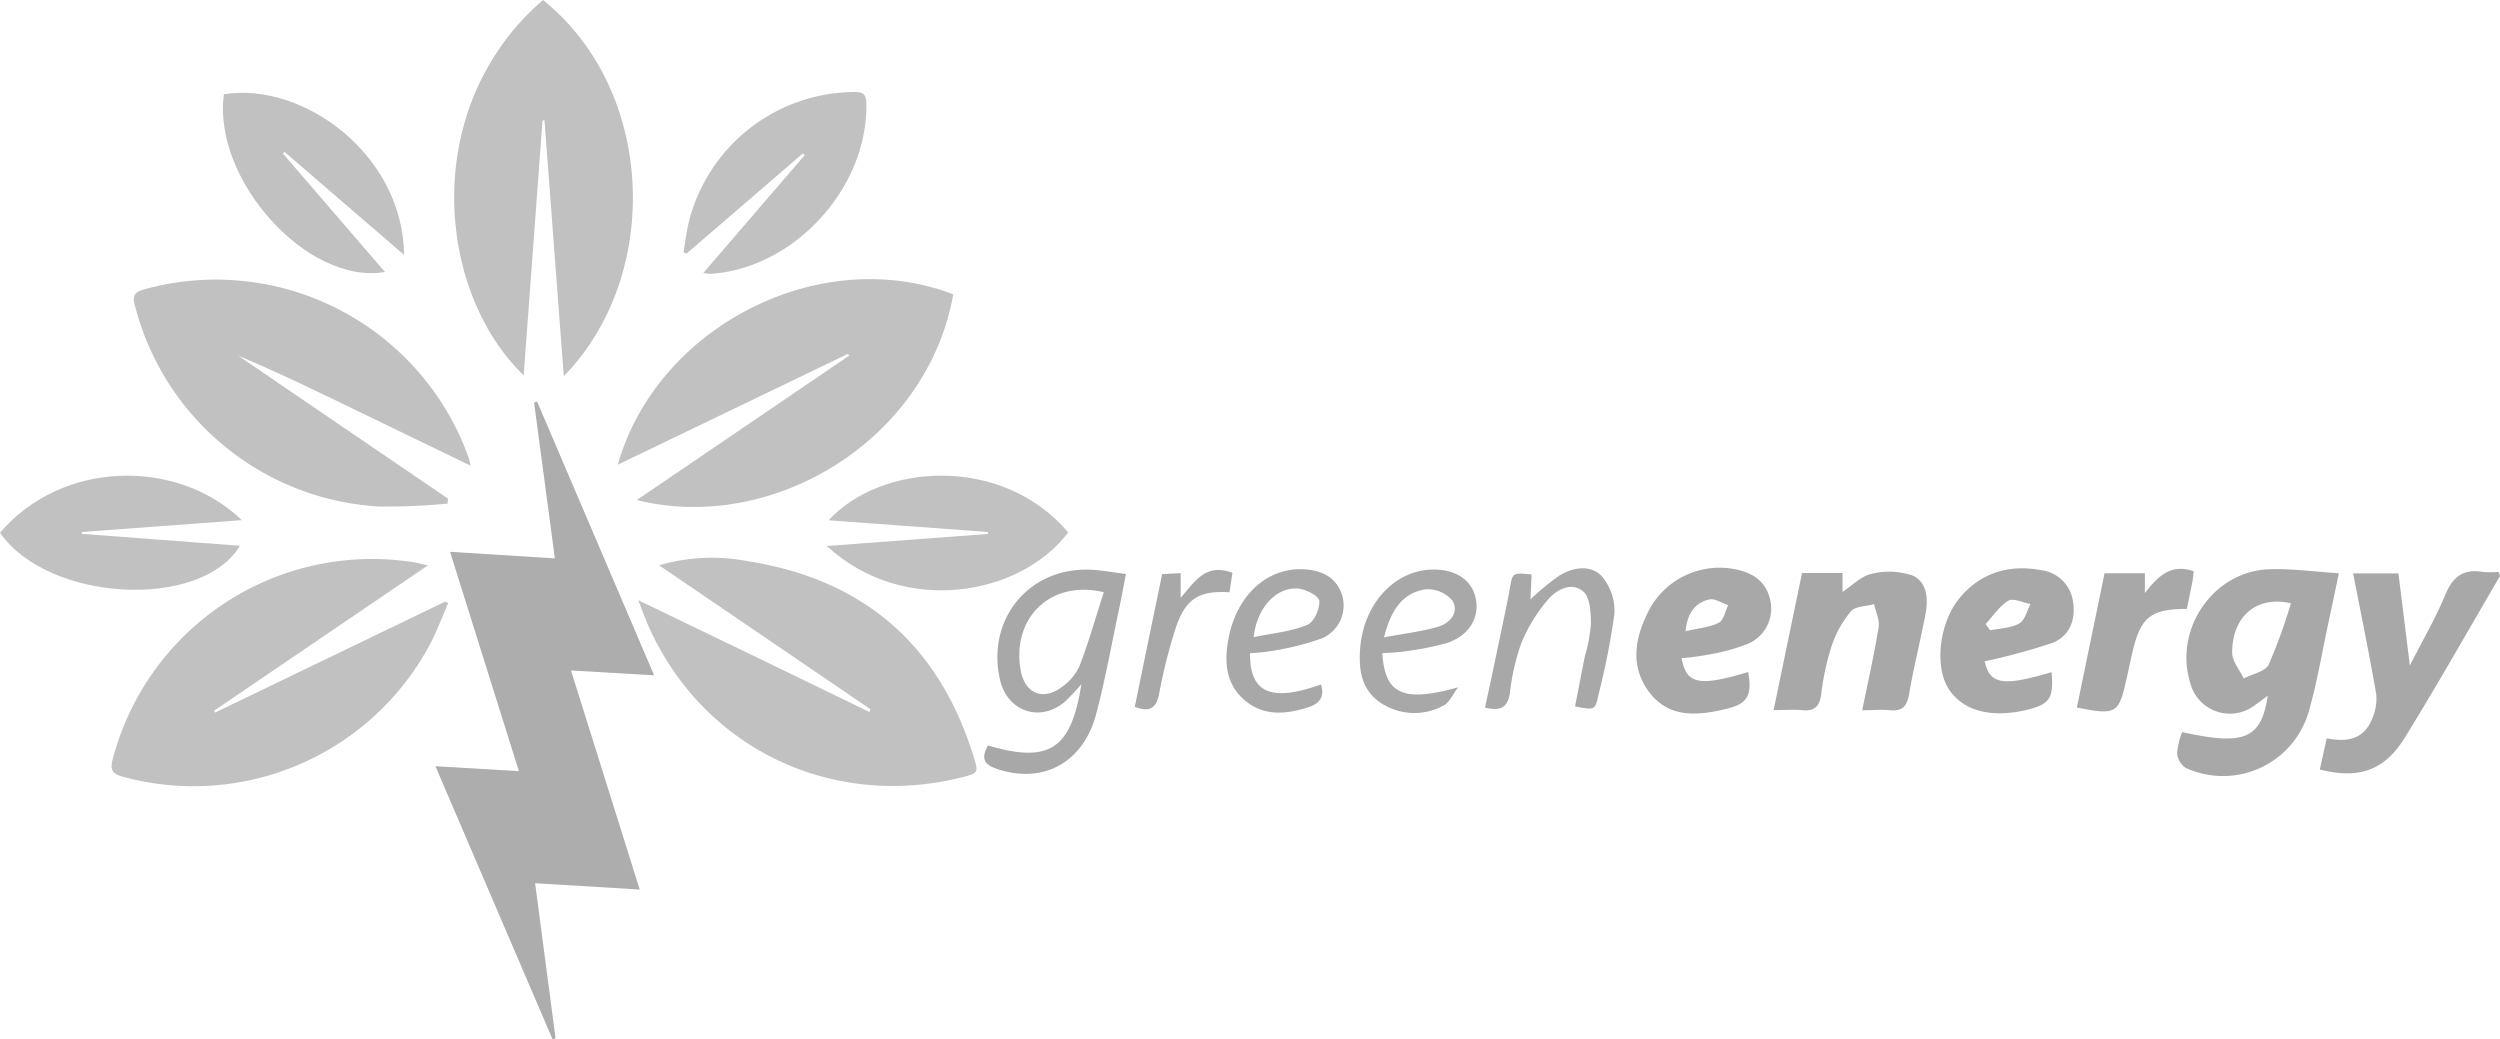 <svg xmlns="http://www.w3.org/2000/svg" viewBox="0 0 360.86 150">
  <title>greenenergy</title>
  <g>
    <path d="M27.18,88l-3-22.5.44-.13,16.89,39.51-12-.7,9.92,31.62-15.1-.91,2.95,22.38-.43.15L9.94,118l12.05.71L12.05,87.05Z" transform="translate(52.91 -7.4)" fill="#adadad"/>
    <path d="M15,74.61-1.82,66.47c-5.52-2.67-11-5.33-16.72-7.74L11.78,79.39l-.1.7a91.31,91.31,0,0,1-9.89.42A38.65,38.65,0,0,1-33.37,51.76c-.34-1.24-.52-2.09,1.2-2.57A38.75,38.75,0,0,1,14.78,73.58C14.84,73.75,14.86,73.94,15,74.61Z" transform="translate(52.91 -7.4)" fill="#c1c1c1"/>
    <path d="M72.73,109.77,42.23,89A27.1,27.1,0,0,1,55,88.4c16.66,2.61,27.62,12,32.62,28.2.73,2.36.68,2.38-1.68,3-18.76,4.7-37.25-4.15-45.16-21.63-.51-1.12-.91-2.28-1.57-3.94l16.9,8.15,16.5,8Z" transform="translate(52.91 -7.4)" fill="#c1c1c1"/>
    <path d="M25.4,24.78,22.68,61.58C9.88,49.21,7.8,22.61,25.47,7.4c16.3,13.09,17.18,39.81,3,54.3L25.68,24.76Z" transform="translate(52.91 -7.4)" fill="#c1c1c1"/>
    <path d="M8.87,89l-30.89,21,.15.26L11.37,94.23l.41.24c-.84,1.92-1.58,3.9-2.53,5.76a38.69,38.69,0,0,1-44.38,19.3c-1.52-.43-1.94-.91-1.51-2.55A38.7,38.7,0,0,1,6.83,88.56C7.37,88.65,7.9,88.81,8.87,89Z" transform="translate(52.91 -7.4)" fill="#c1c1c1"/>
    <path d="M39,79.58,69.64,58.75l-.16-.27-33.22,16c5.63-19.86,29.05-32,48.43-24.6C80.94,71,58.55,84.46,39,79.58Z" transform="translate(52.91 -7.4)" fill="#c1c1c1"/>
    <path d="M-12.06,29.58,2.66,46.66C-8.56,48.6-22.29,33.26-20.59,21c11.48-1.82,25.87,8.74,26,23.19L-11.86,29.31Z" transform="translate(52.91 -7.4)" fill="#c1c1c1"/>
    <path d="M-52.91,84.3c9-10.56,25.65-10.75,34.91-1.82l-23.08,1.71v.27l22.8,1.72C-23.9,95.52-46,94.29-52.91,84.3Z" transform="translate(52.91 -7.4)" fill="#c1c1c1"/>
    <path d="M48.61,46.8l14.63-17L63,29.53,46.2,44l-.45-.15c.25-1.46.41-2.94.76-4.38A24.79,24.79,0,0,1,70.26,20.68c1.11,0,1.83.06,1.87,1.53.35,12.21-10.4,24-22.55,24.72A6.63,6.63,0,0,1,48.61,46.8Z" transform="translate(52.91 -7.4)" fill="#c1c1c1"/>
    <path d="M66.43,86.21,89.7,84.47v-.28l-23-1.69c7.44-8.17,24.9-9.59,34.58,1.74C94.44,93.38,77.54,96.45,66.43,86.21Z" transform="translate(52.91 -7.4)" fill="#c1c1c1"/>
  </g>
  <g>
    <path d="M262.06,113.07c9,2,11.41,1,12.37-5.25-.72.53-1.3,1-1.93,1.42a5.91,5.91,0,0,1-9.29-3.37c-2.32-7.71,3.36-16,11.39-16.3,3.22-.12,6.45.34,10.09.57-.56,2.67-1,4.8-1.46,6.93-.93,4.32-1.65,8.7-2.86,12.94a12.87,12.87,0,0,1-17.84,8.2,2.8,2.8,0,0,1-1.18-2.13A11,11,0,0,1,262.06,113.07Zm15.7-18.6c-5-1.11-8.47,1.93-8.47,7.15,0,1.24,1.09,2.48,1.67,3.72,1.24-.66,3.09-1,3.6-2A76.68,76.68,0,0,0,277.77,94.47Z" transform="translate(52.91 -7.4)" fill="#a8a8a8"/>
    <path d="M281.94,118.47l1-4.5c2.83.59,5.31.18,6.49-2.68a7.14,7.14,0,0,0,.66-3.68c-1-5.75-2.18-11.47-3.34-17.44h6.54l1.65,13.29c1.91-3.75,3.74-6.88,5.11-10.2,1.07-2.59,2.58-3.78,5.38-3.31a13.78,13.78,0,0,0,2.31,0c.1.32.25.53.19.62-4.56,7.8-9,15.68-13.75,23.35C291.25,118.67,287.46,119.9,281.94,118.47Z" transform="translate(52.91 -7.4)" fill="#a8a8a8"/>
    <path d="M203.1,109.9l4.1-19.79h5.85v2.72c1.41-.92,2.68-2.28,4.17-2.59a10.36,10.36,0,0,1,6,.26c2.11,1,2.21,3.48,1.78,5.67-.74,3.83-1.69,7.61-2.35,11.45-.3,1.76-1,2.47-2.76,2.3-1.21-.12-2.44,0-4,0,.86-4.23,1.74-8.09,2.37-12,.17-1-.42-2.21-.66-3.32-1.13.33-2.66.3-3.31,1a15.31,15.31,0,0,0-2.8,5,37.13,37.13,0,0,0-1.52,7c-.24,1.77-.94,2.49-2.73,2.31C206,109.8,204.78,109.9,203.1,109.9Z" transform="translate(52.91 -7.4)" fill="#a8a8a8"/>
    <path d="M189.82,102.4c.69,3.79,2.52,4.13,9.61,2,.59,3.35-.08,4.6-3.15,5.32-4.1,1-8.31,1.4-11.18-2.47s-1.94-8.1.13-12a11.53,11.53,0,0,1,12.69-5.6c2.55.58,4.31,2,4.76,4.72a5.52,5.52,0,0,1-3.38,6,29.31,29.31,0,0,1-5.59,1.52A39.06,39.06,0,0,1,189.82,102.4Zm.57-3.89c2-.46,3.53-.57,4.81-1.23.69-.36.91-1.65,1.34-2.52-.91-.3-1.9-1-2.7-.84C191.8,94.39,190.65,95.85,190.39,98.51Z" transform="translate(52.91 -7.4)" fill="#a8a8a8"/>
    <path d="M233.56,102.86c.77,3.33,2.6,3.66,9.66,1.56.34,3.81-.25,4.67-3.77,5.49-5.15,1.19-9.22,0-11.17-3.22s-1.28-9.42,1.69-13,7.1-4.86,11.69-4a5.3,5.3,0,0,1,4.65,4.49c.44,2.64-.46,5-2.91,6A91.2,91.2,0,0,1,233.56,102.86Zm.14-5.38.65.9c1.43-.29,3-.3,4.22-1,.8-.44,1.09-1.82,1.61-2.79-1.09-.2-2.47-.9-3.2-.48C235.68,94.9,234.77,96.33,233.7,97.48Z" transform="translate(52.91 -7.4)" fill="#a8a8a8"/>
    <path d="M89.7,115c8.79,2.6,12,.63,13.48-8.85a32.87,32.87,0,0,1-2.33,2.5c-3.61,3.09-8.36,1.48-9.42-3.15-2-8.76,4.26-16.31,13.18-15.86,1.57.08,3.12.37,5,.61-.36,1.88-.65,3.5-1,5.11-1.09,5.11-2,10.28-3.35,15.3-1.91,6.93-7.72,9.91-14.17,7.76C89.28,117.83,88.57,117,89.7,115Zm16.71-22.12c-7.75-1.84-13.3,3.8-12,11.23.59,3.4,3.24,4.53,6,2.42a7.52,7.52,0,0,0,2.51-3C104.23,100.11,105.23,96.58,106.41,92.89Z" transform="translate(52.91 -7.4)" fill="#a8a8a8"/>
    <path d="M263.73,89.85c-.05.5-.07.92-.15,1.33-.26,1.38-.55,2.76-.83,4.11-5.27,0-6.73,1.2-7.91,6.48q-.38,1.68-.74,3.37c-1.17,5.34-1.45,5.52-7.23,4.39l4-19.38h5.82V93C258.55,90.59,260.45,88.7,263.73,89.85Z" transform="translate(52.91 -7.4)" fill="#a8a8a8"/>
    <path d="M127.53,101.68c-.08,5.78,3.09,7.09,10.24,4.51.57,1.82-.25,2.81-1.89,3.32-3.17,1-6.35,1.3-9.09-1s-3-5.49-2.41-8.76c1.19-6.63,5.92-10.75,11.52-10.13,2.52.28,4.35,1.49,5,4a5.16,5.16,0,0,1-3,5.92,38.32,38.32,0,0,1-6.88,1.76A27.74,27.74,0,0,1,127.53,101.68Zm.52-2.31c2.7-.56,5.35-.8,7.71-1.76,1-.39,1.88-2.37,1.76-3.51-.08-.72-2.1-1.73-3.27-1.76C131.15,92.26,128.49,95.25,128.05,99.37Z" transform="translate(52.91 -7.4)" fill="#a8a8a8"/>
    <path d="M146.62,101.68c.36,6,3.09,7.12,10.94,4.93-.72.91-1.24,2.23-2.18,2.67a8.75,8.75,0,0,1-9.08-.49c-2.75-1.88-3.11-4.84-2.88-7.82.5-6.37,4.87-11.14,10.23-11.35,3.48-.14,5.94,1.47,6.47,4.23s-1,5.36-4.29,6.4a43.75,43.75,0,0,1-6.22,1.2C148.67,101.59,147.71,101.6,146.62,101.68Zm.25-2.29c3-.55,5.4-.83,7.72-1.5,1.74-.5,3.17-2,2.15-3.79a4.67,4.67,0,0,0-3.91-1.63C149.53,93,147.87,95.43,146.87,99.38Z" transform="translate(52.91 -7.4)" fill="#a8a8a8"/>
    <path d="M161.44,109.53c1-4.51,1.89-8.91,2.82-13.3.27-1.3.54-2.6.77-3.91.39-2.27.38-2.27,3.14-2L168,93.91a37.68,37.68,0,0,1,4.15-3.41c2-1.23,4.54-1.64,6.17.1a7.69,7.69,0,0,1,1.8,5.4,106.08,106.08,0,0,1-2.31,11.72c-.47,2.2-.51,2.2-3.37,1.65.47-2.4.93-4.81,1.41-7.22a23.47,23.47,0,0,0,.88-4.69c0-1.61-.11-3.82-1.1-4.68-1.7-1.45-3.9-.26-5.15,1.23a23.3,23.3,0,0,0-3.8,6.23,32,32,0,0,0-1.65,7.24C164.67,109.64,163.59,110.06,161.44,109.53Z" transform="translate(52.91 -7.4)" fill="#a8a8a8"/>
    <path d="M124.56,92.89c-4.29-.26-6.26.85-7.69,4.94a74.82,74.82,0,0,0-2.47,9.74c-.42,2.07-1.36,2.68-3.51,1.85l1.95-9.5,2-9.65,2.67-.14V93.7c2.05-2.4,3.69-5.09,7.47-3.61Z" transform="translate(52.91 -7.4)" fill="#a8a8a8"/>
  </g>
</svg>
